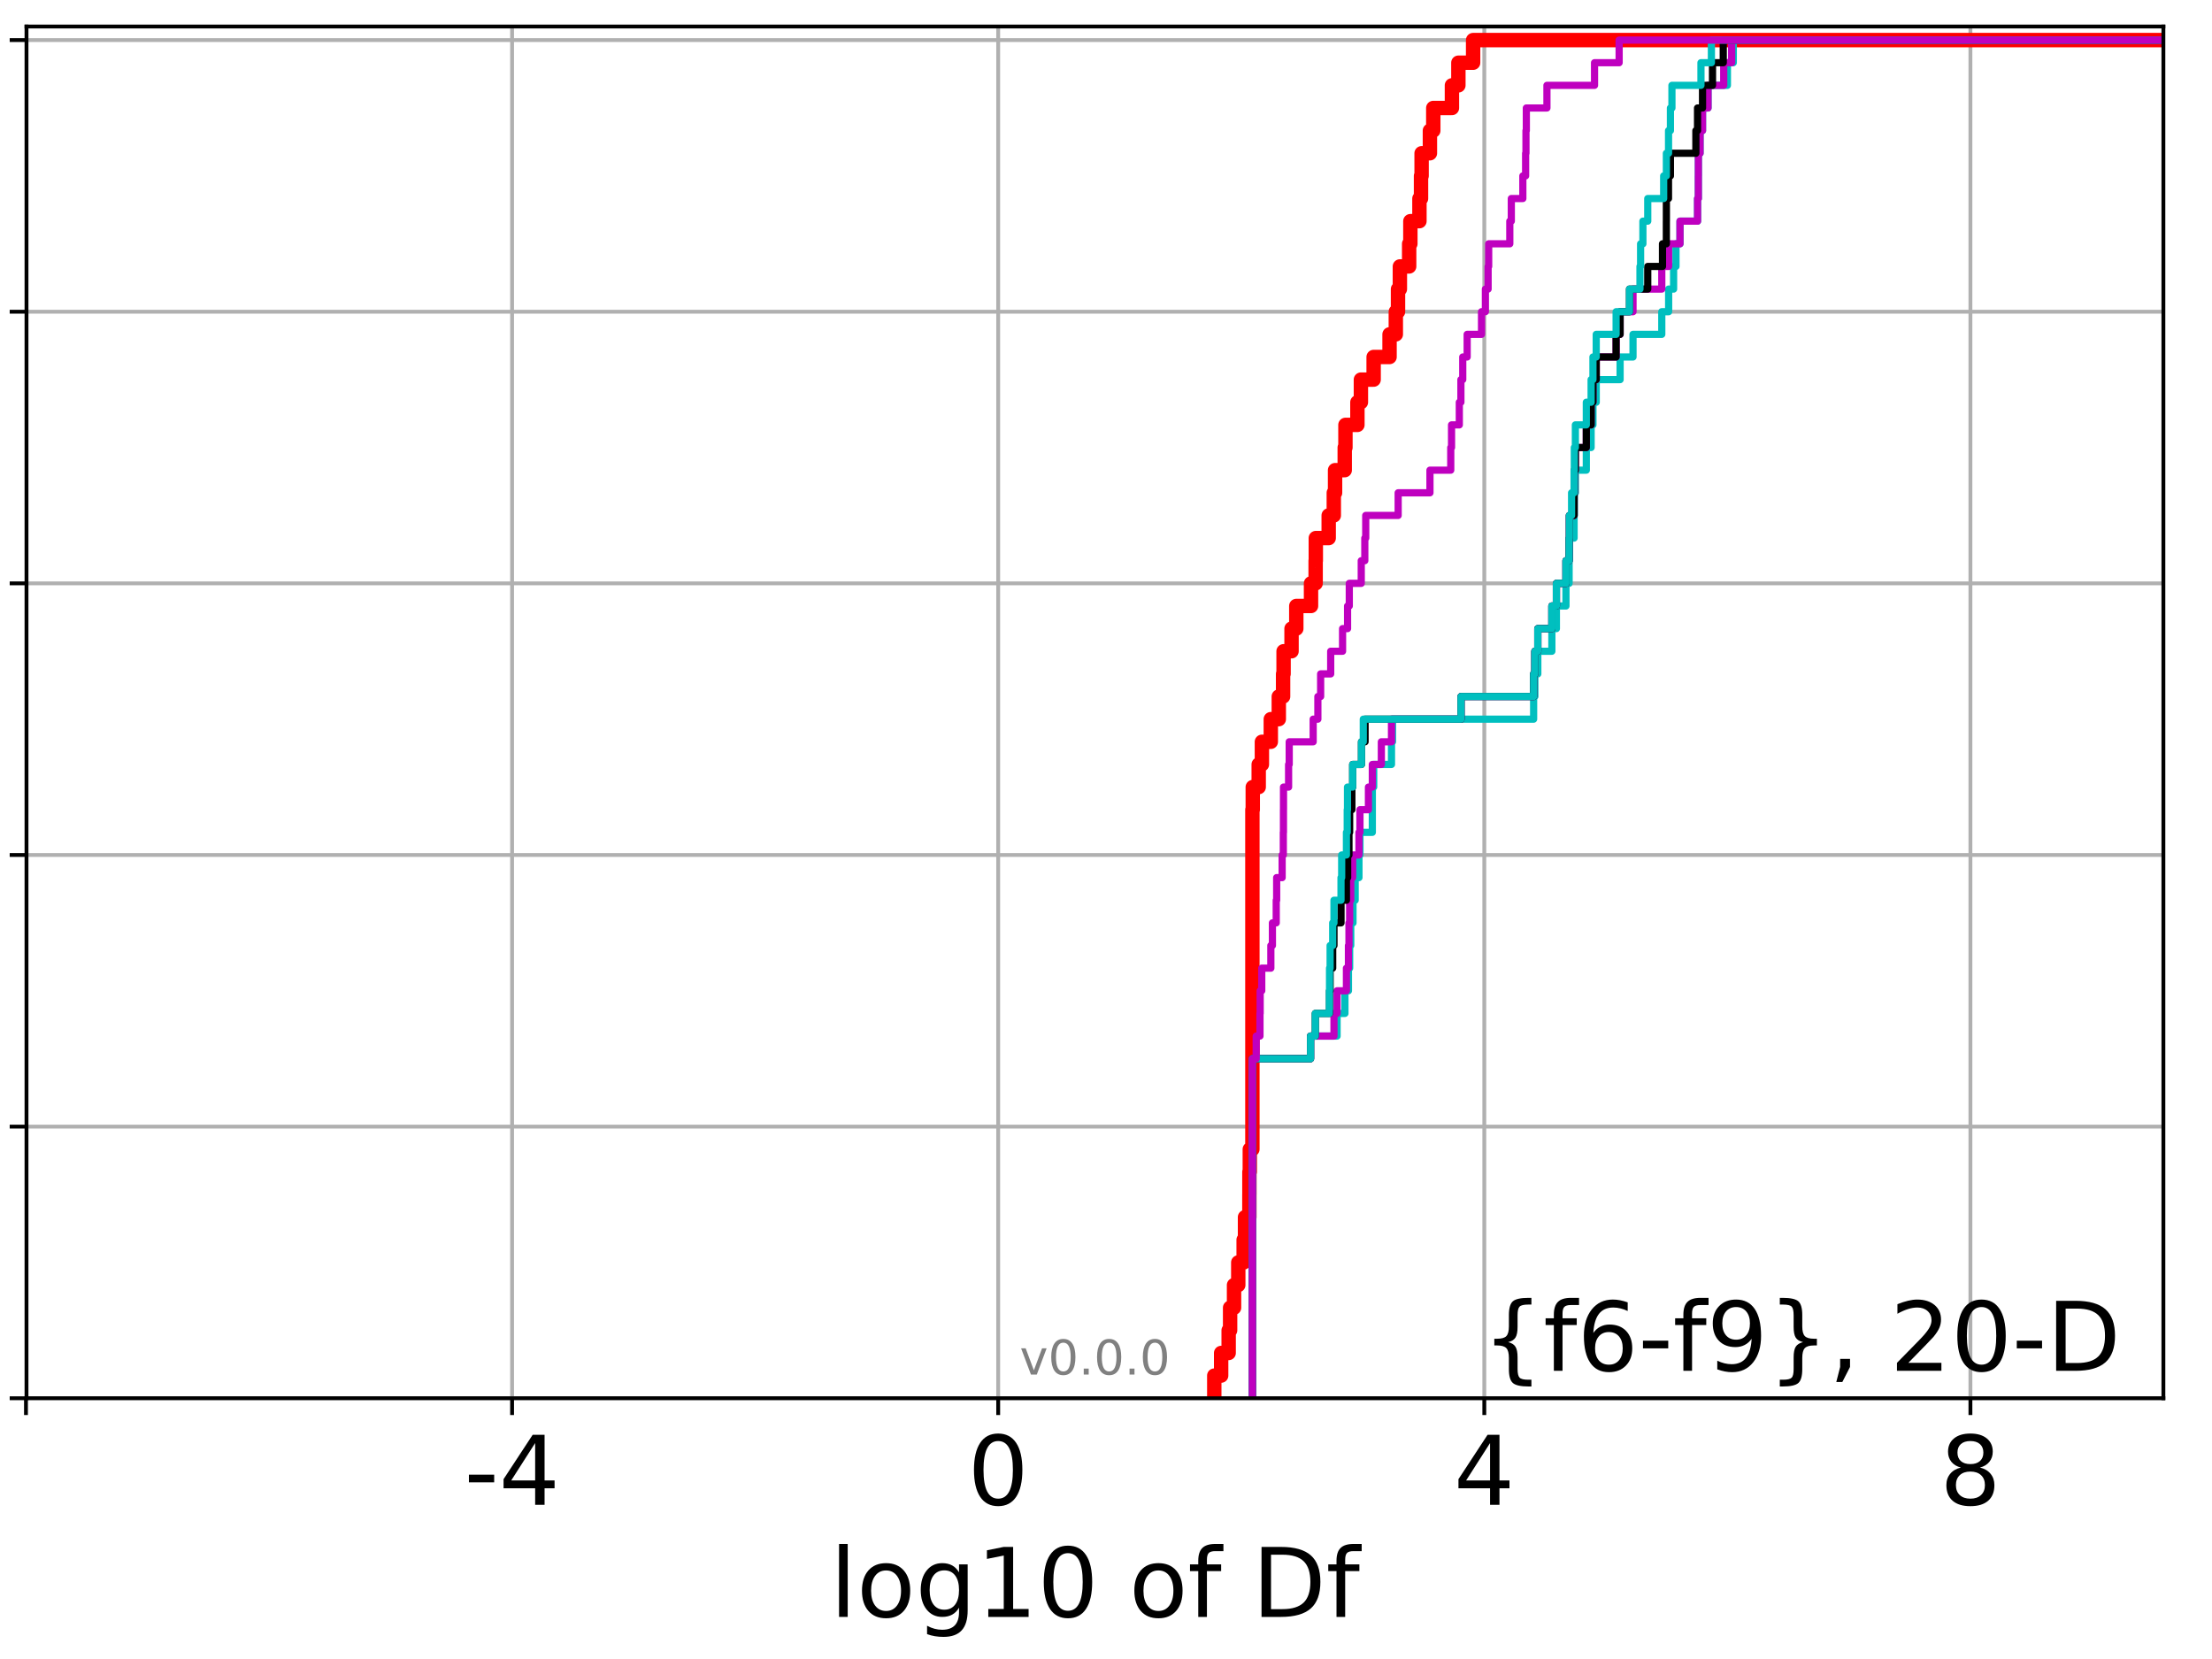 <?xml version="1.0" encoding="utf-8" standalone="no"?>
<!DOCTYPE svg PUBLIC "-//W3C//DTD SVG 1.1//EN"
  "http://www.w3.org/Graphics/SVG/1.1/DTD/svg11.dtd">
<!-- Created with matplotlib (http://matplotlib.org/) -->
<svg height="345.6pt" version="1.1" viewBox="0 0 460.8 345.6" width="460.8pt" xmlns="http://www.w3.org/2000/svg" xmlns:xlink="http://www.w3.org/1999/xlink">
 <defs>
  <style type="text/css">
*{stroke-linecap:butt;stroke-linejoin:round;}
  </style>
 </defs>
 <g id="figure_1">
  <g id="patch_1">
   <path d="M 0 345.6 
L 460.8 345.6 
L 460.8 0 
L 0 0 
z
" style="fill:#ffffff;"/>
  </g>
  <g id="axes_1">
   <g id="patch_2">
    <path d="M 5.52 291.28 
L 450.672 291.28 
L 450.672 5.52 
L 5.52 5.52 
z
" style="fill:#ffffff;"/>
   </g>
   <g id="matplotlib.axis_1">
    <g id="xtick_1">
     <g id="line2d_1">
      <path clip-path="url(#p2c3f356f73)" d="M 5.411 291.28 
L 5.411 5.52 
" style="fill:none;stroke:#b0b0b0;stroke-linecap:square;stroke-width:0.8;"/>
     </g>
     <g id="line2d_2">
      <defs>
       <path d="M 0 0 
L 0 3.5 
" id="m551177516b" style="stroke:#000000;stroke-width:0.8;"/>
      </defs>
      <g>
       <use style="stroke:#000000;stroke-width:0.8;" x="5.411" xlink:href="#m551177516b" y="291.28"/>
      </g>
     </g>
    </g>
    <g id="xtick_2">
     <g id="line2d_3">
      <path clip-path="url(#p2c3f356f73)" d="M 106.676 291.28 
L 106.676 5.52 
" style="fill:none;stroke:#b0b0b0;stroke-linecap:square;stroke-width:0.8;"/>
     </g>
     <g id="line2d_4">
      <g>
       <use style="stroke:#000000;stroke-width:0.8;" x="106.676" xlink:href="#m551177516b" y="291.28"/>
      </g>
     </g>
     <g id="text_1">
      <!-- -4 -->
      <defs>
       <path d="M 4.891 31.391 
L 31.203 31.391 
L 31.203 23.391 
L 4.891 23.391 
z
" id="DejaVuSans-2d"/>
       <path d="M 37.797 64.312 
L 12.891 25.391 
L 37.797 25.391 
z
M 35.203 72.906 
L 47.609 72.906 
L 47.609 25.391 
L 58.016 25.391 
L 58.016 17.188 
L 47.609 17.188 
L 47.609 0 
L 37.797 0 
L 37.797 17.188 
L 4.891 17.188 
L 4.891 26.703 
z
" id="DejaVuSans-34"/>
      </defs>
      <g transform="translate(96.706 313.477)scale(0.2 -0.2)">
       <use xlink:href="#DejaVuSans-2d"/>
       <use x="36.084" xlink:href="#DejaVuSans-34"/>
      </g>
     </g>
    </g>
    <g id="xtick_3">
     <g id="line2d_5">
      <path clip-path="url(#p2c3f356f73)" d="M 207.942 291.28 
L 207.942 5.52 
" style="fill:none;stroke:#b0b0b0;stroke-linecap:square;stroke-width:0.8;"/>
     </g>
     <g id="line2d_6">
      <g>
       <use style="stroke:#000000;stroke-width:0.8;" x="207.942" xlink:href="#m551177516b" y="291.28"/>
      </g>
     </g>
     <g id="text_2">
      <!-- 0 -->
      <defs>
       <path d="M 31.781 66.406 
Q 24.172 66.406 20.328 58.906 
Q 16.5 51.422 16.5 36.375 
Q 16.5 21.391 20.328 13.891 
Q 24.172 6.391 31.781 6.391 
Q 39.453 6.391 43.281 13.891 
Q 47.125 21.391 47.125 36.375 
Q 47.125 51.422 43.281 58.906 
Q 39.453 66.406 31.781 66.406 
z
M 31.781 74.219 
Q 44.047 74.219 50.516 64.516 
Q 56.984 54.828 56.984 36.375 
Q 56.984 17.969 50.516 8.266 
Q 44.047 -1.422 31.781 -1.422 
Q 19.531 -1.422 13.062 8.266 
Q 6.594 17.969 6.594 36.375 
Q 6.594 54.828 13.062 64.516 
Q 19.531 74.219 31.781 74.219 
z
" id="DejaVuSans-30"/>
      </defs>
      <g transform="translate(201.58 313.477)scale(0.2 -0.2)">
       <use xlink:href="#DejaVuSans-30"/>
      </g>
     </g>
    </g>
    <g id="xtick_4">
     <g id="line2d_7">
      <path clip-path="url(#p2c3f356f73)" d="M 309.208 291.28 
L 309.208 5.52 
" style="fill:none;stroke:#b0b0b0;stroke-linecap:square;stroke-width:0.8;"/>
     </g>
     <g id="line2d_8">
      <g>
       <use style="stroke:#000000;stroke-width:0.8;" x="309.208" xlink:href="#m551177516b" y="291.28"/>
      </g>
     </g>
     <g id="text_3">
      <!-- 4 -->
      <g transform="translate(302.846 313.477)scale(0.2 -0.2)">
       <use xlink:href="#DejaVuSans-34"/>
      </g>
     </g>
    </g>
    <g id="xtick_5">
     <g id="line2d_9">
      <path clip-path="url(#p2c3f356f73)" d="M 410.474 291.28 
L 410.474 5.52 
" style="fill:none;stroke:#b0b0b0;stroke-linecap:square;stroke-width:0.8;"/>
     </g>
     <g id="line2d_10">
      <g>
       <use style="stroke:#000000;stroke-width:0.8;" x="410.474" xlink:href="#m551177516b" y="291.28"/>
      </g>
     </g>
     <g id="text_4">
      <!-- 8 -->
      <defs>
       <path d="M 31.781 34.625 
Q 24.75 34.625 20.719 30.859 
Q 16.703 27.094 16.703 20.516 
Q 16.703 13.922 20.719 10.156 
Q 24.75 6.391 31.781 6.391 
Q 38.812 6.391 42.859 10.172 
Q 46.922 13.969 46.922 20.516 
Q 46.922 27.094 42.891 30.859 
Q 38.875 34.625 31.781 34.625 
z
M 21.922 38.812 
Q 15.578 40.375 12.031 44.719 
Q 8.5 49.078 8.5 55.328 
Q 8.5 64.062 14.719 69.141 
Q 20.953 74.219 31.781 74.219 
Q 42.672 74.219 48.875 69.141 
Q 55.078 64.062 55.078 55.328 
Q 55.078 49.078 51.531 44.719 
Q 48 40.375 41.703 38.812 
Q 48.828 37.156 52.797 32.312 
Q 56.781 27.484 56.781 20.516 
Q 56.781 9.906 50.312 4.234 
Q 43.844 -1.422 31.781 -1.422 
Q 19.734 -1.422 13.25 4.234 
Q 6.781 9.906 6.781 20.516 
Q 6.781 27.484 10.781 32.312 
Q 14.797 37.156 21.922 38.812 
z
M 18.312 54.391 
Q 18.312 48.734 21.844 45.562 
Q 25.391 42.391 31.781 42.391 
Q 38.141 42.391 41.719 45.562 
Q 45.312 48.734 45.312 54.391 
Q 45.312 60.062 41.719 63.234 
Q 38.141 66.406 31.781 66.406 
Q 25.391 66.406 21.844 63.234 
Q 18.312 60.062 18.312 54.391 
z
" id="DejaVuSans-38"/>
      </defs>
      <g transform="translate(404.111 313.477)scale(0.2 -0.2)">
       <use xlink:href="#DejaVuSans-38"/>
      </g>
     </g>
    </g>
    <g id="text_5">
     <!-- log10 of Df -->
     <defs>
      <path d="M 9.422 75.984 
L 18.406 75.984 
L 18.406 0 
L 9.422 0 
z
" id="DejaVuSans-6c"/>
      <path d="M 30.609 48.391 
Q 23.391 48.391 19.188 42.75 
Q 14.984 37.109 14.984 27.297 
Q 14.984 17.484 19.156 11.844 
Q 23.344 6.203 30.609 6.203 
Q 37.797 6.203 41.984 11.859 
Q 46.188 17.531 46.188 27.297 
Q 46.188 37.016 41.984 42.703 
Q 37.797 48.391 30.609 48.391 
z
M 30.609 56 
Q 42.328 56 49.016 48.375 
Q 55.719 40.766 55.719 27.297 
Q 55.719 13.875 49.016 6.219 
Q 42.328 -1.422 30.609 -1.422 
Q 18.844 -1.422 12.172 6.219 
Q 5.516 13.875 5.516 27.297 
Q 5.516 40.766 12.172 48.375 
Q 18.844 56 30.609 56 
z
" id="DejaVuSans-6f"/>
      <path d="M 45.406 27.984 
Q 45.406 37.75 41.375 43.109 
Q 37.359 48.484 30.078 48.484 
Q 22.859 48.484 18.828 43.109 
Q 14.797 37.75 14.797 27.984 
Q 14.797 18.266 18.828 12.891 
Q 22.859 7.516 30.078 7.516 
Q 37.359 7.516 41.375 12.891 
Q 45.406 18.266 45.406 27.984 
z
M 54.391 6.781 
Q 54.391 -7.172 48.188 -13.984 
Q 42 -20.797 29.203 -20.797 
Q 24.469 -20.797 20.266 -20.094 
Q 16.062 -19.391 12.109 -17.922 
L 12.109 -9.188 
Q 16.062 -11.328 19.922 -12.344 
Q 23.781 -13.375 27.781 -13.375 
Q 36.625 -13.375 41.016 -8.766 
Q 45.406 -4.156 45.406 5.172 
L 45.406 9.625 
Q 42.625 4.781 38.281 2.391 
Q 33.938 0 27.875 0 
Q 17.828 0 11.672 7.656 
Q 5.516 15.328 5.516 27.984 
Q 5.516 40.672 11.672 48.328 
Q 17.828 56 27.875 56 
Q 33.938 56 38.281 53.609 
Q 42.625 51.219 45.406 46.391 
L 45.406 54.688 
L 54.391 54.688 
z
" id="DejaVuSans-67"/>
      <path d="M 12.406 8.297 
L 28.516 8.297 
L 28.516 63.922 
L 10.984 60.406 
L 10.984 69.391 
L 28.422 72.906 
L 38.281 72.906 
L 38.281 8.297 
L 54.391 8.297 
L 54.391 0 
L 12.406 0 
z
" id="DejaVuSans-31"/>
      <path id="DejaVuSans-20"/>
      <path d="M 37.109 75.984 
L 37.109 68.5 
L 28.516 68.5 
Q 23.688 68.5 21.797 66.547 
Q 19.922 64.594 19.922 59.516 
L 19.922 54.688 
L 34.719 54.688 
L 34.719 47.703 
L 19.922 47.703 
L 19.922 0 
L 10.891 0 
L 10.891 47.703 
L 2.297 47.703 
L 2.297 54.688 
L 10.891 54.688 
L 10.891 58.5 
Q 10.891 67.625 15.141 71.797 
Q 19.391 75.984 28.609 75.984 
z
" id="DejaVuSans-66"/>
      <path d="M 19.672 64.797 
L 19.672 8.109 
L 31.594 8.109 
Q 46.688 8.109 53.688 14.938 
Q 60.688 21.781 60.688 36.531 
Q 60.688 51.172 53.688 57.984 
Q 46.688 64.797 31.594 64.797 
z
M 9.812 72.906 
L 30.078 72.906 
Q 51.266 72.906 61.172 64.094 
Q 71.094 55.281 71.094 36.531 
Q 71.094 17.672 61.125 8.828 
Q 51.172 0 30.078 0 
L 9.812 0 
z
" id="DejaVuSans-44"/>
     </defs>
     <g transform="translate(172.91 336.833)scale(0.2 -0.2)">
      <use xlink:href="#DejaVuSans-6c"/>
      <use x="27.783" xlink:href="#DejaVuSans-6f"/>
      <use x="88.965" xlink:href="#DejaVuSans-67"/>
      <use x="152.441" xlink:href="#DejaVuSans-31"/>
      <use x="216.064" xlink:href="#DejaVuSans-30"/>
      <use x="279.688" xlink:href="#DejaVuSans-20"/>
      <use x="311.475" xlink:href="#DejaVuSans-6f"/>
      <use x="372.656" xlink:href="#DejaVuSans-66"/>
      <use x="407.861" xlink:href="#DejaVuSans-20"/>
      <use x="439.648" xlink:href="#DejaVuSans-44"/>
      <use x="516.65" xlink:href="#DejaVuSans-66"/>
     </g>
    </g>
   </g>
   <g id="matplotlib.axis_2">
    <g id="ytick_1">
     <g id="line2d_11">
      <path clip-path="url(#p2c3f356f73)" d="M 5.52 291.28 
L 450.672 291.28 
" style="fill:none;stroke:#b0b0b0;stroke-linecap:square;stroke-width:0.8;"/>
     </g>
     <g id="line2d_12">
      <defs>
       <path d="M 0 0 
L -3.5 0 
" id="md12c9da24b" style="stroke:#000000;stroke-width:0.8;"/>
      </defs>
      <g>
       <use style="stroke:#000000;stroke-width:0.8;" x="5.52" xlink:href="#md12c9da24b" y="291.28"/>
      </g>
     </g>
    </g>
    <g id="ytick_2">
     <g id="line2d_13">
      <path clip-path="url(#p2c3f356f73)" d="M 5.52 234.694 
L 450.672 234.694 
" style="fill:none;stroke:#b0b0b0;stroke-linecap:square;stroke-width:0.8;"/>
     </g>
     <g id="line2d_14">
      <g>
       <use style="stroke:#000000;stroke-width:0.8;" x="5.52" xlink:href="#md12c9da24b" y="234.694"/>
      </g>
     </g>
    </g>
    <g id="ytick_3">
     <g id="line2d_15">
      <path clip-path="url(#p2c3f356f73)" d="M 5.52 178.108 
L 450.672 178.108 
" style="fill:none;stroke:#b0b0b0;stroke-linecap:square;stroke-width:0.8;"/>
     </g>
     <g id="line2d_16">
      <g>
       <use style="stroke:#000000;stroke-width:0.8;" x="5.52" xlink:href="#md12c9da24b" y="178.108"/>
      </g>
     </g>
    </g>
    <g id="ytick_4">
     <g id="line2d_17">
      <path clip-path="url(#p2c3f356f73)" d="M 5.52 121.522 
L 450.672 121.522 
" style="fill:none;stroke:#b0b0b0;stroke-linecap:square;stroke-width:0.8;"/>
     </g>
     <g id="line2d_18">
      <g>
       <use style="stroke:#000000;stroke-width:0.8;" x="5.52" xlink:href="#md12c9da24b" y="121.522"/>
      </g>
     </g>
    </g>
    <g id="ytick_5">
     <g id="line2d_19">
      <path clip-path="url(#p2c3f356f73)" d="M 5.52 64.935 
L 450.672 64.935 
" style="fill:none;stroke:#b0b0b0;stroke-linecap:square;stroke-width:0.8;"/>
     </g>
     <g id="line2d_20">
      <g>
       <use style="stroke:#000000;stroke-width:0.8;" x="5.52" xlink:href="#md12c9da24b" y="64.935"/>
      </g>
     </g>
    </g>
    <g id="ytick_6">
     <g id="line2d_21">
      <path clip-path="url(#p2c3f356f73)" d="M 5.52 8.349 
L 450.672 8.349 
" style="fill:none;stroke:#b0b0b0;stroke-linecap:square;stroke-width:0.8;"/>
     </g>
     <g id="line2d_22">
      <g>
       <use style="stroke:#000000;stroke-width:0.8;" x="5.52" xlink:href="#md12c9da24b" y="8.349"/>
      </g>
     </g>
    </g>
   </g>
   <g id="line2d_23">
    <path clip-path="url(#p2c3f356f73)" d="M 252.956 291.28 
L 252.956 286.564 
L 254.387 286.564 
L 254.387 281.849 
L 255.952 281.849 
L 255.952 277.133 
L 256.254 277.133 
L 256.254 272.418 
L 257.072 272.418 
L 257.072 267.702 
L 257.953 267.702 
L 257.953 262.987 
L 259.075 262.987 
L 259.075 258.271 
L 259.359 258.271 
L 259.359 253.556 
L 260.269 253.556 
L 260.269 248.84 
L 260.276 248.84 
L 260.276 244.125 
L 260.357 244.125 
L 260.357 239.409 
L 260.896 239.409 
L 260.896 234.694 
L 260.896 234.694 
L 260.896 229.978 
L 260.896 229.978 
L 260.896 225.263 
L 260.896 225.263 
L 260.896 220.547 
L 260.896 220.547 
L 260.896 215.832 
L 260.896 215.832 
L 260.896 211.116 
L 260.896 211.116 
L 260.896 206.401 
L 260.896 206.401 
L 260.896 201.685 
L 260.896 201.685 
L 260.896 196.97 
L 260.896 196.97 
L 260.896 192.254 
L 260.896 192.254 
L 260.896 187.539 
L 260.896 187.539 
L 260.896 182.823 
L 260.896 182.823 
L 260.896 178.108 
L 260.896 178.108 
L 260.896 173.392 
L 260.896 173.392 
L 260.896 168.677 
L 260.975 168.677 
L 260.975 163.961 
L 262.211 163.961 
L 262.211 159.246 
L 262.876 159.246 
L 262.876 154.53 
L 264.731 154.53 
L 264.731 149.815 
L 266.396 149.815 
L 266.396 145.099 
L 267.292 145.099 
L 267.292 140.384 
L 267.393 140.384 
L 267.393 135.668 
L 269.052 135.668 
L 269.052 130.953 
L 270.042 130.953 
L 270.042 126.237 
L 273.109 126.237 
L 273.109 121.522 
L 274.071 121.522 
L 274.071 116.806 
L 274.108 116.806 
L 274.108 112.091 
L 276.791 112.091 
L 276.791 107.375 
L 277.854 107.375 
L 277.854 102.66 
L 278.118 102.66 
L 278.118 97.944 
L 280.132 97.944 
L 280.132 93.229 
L 280.281 93.229 
L 280.281 88.513 
L 282.773 88.513 
L 282.773 83.797 
L 283.502 83.797 
L 283.502 79.082 
L 286.153 79.082 
L 286.153 74.366 
L 289.469 74.366 
L 289.469 69.651 
L 290.775 69.651 
L 290.775 64.935 
L 291.233 64.935 
L 291.233 60.22 
L 291.621 60.22 
L 291.621 55.504 
L 293.553 55.504 
L 293.553 50.789 
L 293.805 50.789 
L 293.805 46.073 
L 295.694 46.073 
L 295.694 41.358 
L 296.025 41.358 
L 296.025 36.642 
L 296.146 36.642 
L 296.146 31.927 
L 297.877 31.927 
L 297.877 27.211 
L 298.578 27.211 
L 298.578 22.496 
L 302.465 22.496 
L 302.465 17.78 
L 303.807 17.78 
L 303.807 13.065 
L 306.877 13.065 
L 306.877 8.349 
L 306.877 8.349 
L 306.877 8.349 
L 450.672 8.349 
" style="fill:none;stroke:#ff0000;stroke-linecap:square;stroke-width:3;"/>
   </g>
   <g id="line2d_24">
    <path clip-path="url(#p2c3f356f73)" d="M 260.896 291.28 
L 260.896 286.564 
L 260.896 286.564 
L 260.896 281.849 
L 260.896 281.849 
L 260.896 277.133 
L 260.896 277.133 
L 260.896 272.418 
L 260.896 272.418 
L 260.896 267.702 
L 260.896 267.702 
L 260.896 262.987 
L 260.896 262.987 
L 260.896 258.271 
L 260.896 258.271 
L 260.896 253.556 
L 260.896 253.556 
L 260.896 248.84 
L 260.896 248.84 
L 260.896 244.125 
L 260.896 244.125 
L 260.896 239.409 
L 260.896 239.409 
L 260.896 234.694 
L 260.896 234.694 
L 260.896 229.978 
L 260.896 229.978 
L 260.896 225.263 
L 260.896 225.263 
L 260.896 220.547 
L 273.008 220.547 
L 273.008 215.832 
L 278.538 215.832 
L 278.538 211.116 
L 280.174 211.116 
L 280.174 206.401 
L 280.905 206.401 
L 280.905 201.685 
L 281.156 201.685 
L 281.156 196.97 
L 281.383 196.97 
L 281.383 192.254 
L 281.853 192.254 
L 281.853 187.539 
L 282.307 187.539 
L 282.307 182.823 
L 283.096 182.823 
L 283.096 178.108 
L 283.302 178.108 
L 283.302 173.392 
L 285.881 173.392 
L 285.881 168.677 
L 285.882 168.677 
L 285.882 163.961 
L 286.167 163.961 
L 286.167 159.246 
L 289.873 159.246 
L 289.873 154.53 
L 290.086 154.53 
L 290.086 149.815 
L 319.484 149.815 
L 319.484 145.099 
L 319.738 145.099 
L 319.738 140.384 
L 320.354 140.384 
L 320.354 135.668 
L 323.282 135.668 
L 323.282 130.953 
L 324.226 130.953 
L 324.226 126.237 
L 326.219 126.237 
L 326.219 121.522 
L 326.872 121.522 
L 326.872 116.806 
L 326.929 116.806 
L 326.929 112.091 
L 327.911 112.091 
L 327.911 107.375 
L 327.961 107.375 
L 327.961 102.66 
L 328.181 102.66 
L 328.181 97.944 
L 330.46 97.944 
L 330.46 93.229 
L 331.457 93.229 
L 331.457 88.513 
L 331.84 88.513 
L 331.84 83.797 
L 332.524 83.797 
L 332.524 79.082 
L 337.498 79.082 
L 337.498 74.366 
L 340.187 74.366 
L 340.187 69.651 
L 346.179 69.651 
L 346.179 64.935 
L 347.608 64.935 
L 347.608 60.22 
L 348.642 60.22 
L 348.642 55.504 
L 349.137 55.504 
L 349.137 50.789 
L 349.973 50.789 
L 349.973 46.073 
L 353.634 46.073 
L 353.634 41.358 
L 353.795 41.358 
L 353.795 36.642 
L 353.802 36.642 
L 353.802 31.927 
L 354.152 31.927 
L 354.152 27.211 
L 354.668 27.211 
L 354.668 22.496 
L 355.814 22.496 
L 355.814 17.78 
L 359.851 17.78 
L 359.851 13.065 
L 361.076 13.065 
L 361.076 8.349 
L 361.076 8.349 
L 361.076 8.349 
L 450.672 8.349 
" style="fill:none;stroke:#00bfbf;stroke-linecap:square;stroke-width:1.5;"/>
   </g>
   <g id="line2d_25">
    <path clip-path="url(#p2c3f356f73)" d="M 260.896 291.28 
L 260.896 286.564 
L 260.896 286.564 
L 260.896 281.849 
L 260.896 281.849 
L 260.896 277.133 
L 260.896 277.133 
L 260.896 272.418 
L 260.896 272.418 
L 260.896 267.702 
L 260.896 267.702 
L 260.896 262.987 
L 260.896 262.987 
L 260.896 258.271 
L 260.896 258.271 
L 260.896 253.556 
L 260.896 253.556 
L 260.896 248.84 
L 260.896 248.84 
L 260.896 244.125 
L 260.896 244.125 
L 260.896 239.409 
L 260.896 239.409 
L 260.896 234.694 
L 260.896 234.694 
L 260.896 229.978 
L 260.896 229.978 
L 260.896 225.263 
L 260.896 225.263 
L 260.896 220.547 
L 273.008 220.547 
L 273.008 215.832 
L 277.893 215.832 
L 277.893 211.116 
L 278.538 211.116 
L 278.538 206.401 
L 280.487 206.401 
L 280.487 201.685 
L 280.905 201.685 
L 280.905 196.97 
L 281.015 196.97 
L 281.015 192.254 
L 281.156 192.254 
L 281.156 187.539 
L 281.383 187.539 
L 281.383 182.823 
L 281.791 182.823 
L 281.791 178.108 
L 283.096 178.108 
L 283.096 173.392 
L 283.302 173.392 
L 283.302 168.677 
L 285.072 168.677 
L 285.072 163.961 
L 285.881 163.961 
L 285.881 159.246 
L 287.76 159.246 
L 287.76 154.53 
L 289.873 154.53 
L 289.873 149.815 
L 304.359 149.815 
L 304.359 145.099 
L 319.484 145.099 
L 319.484 140.384 
L 319.738 140.384 
L 319.738 135.668 
L 320.354 135.668 
L 320.354 130.953 
L 323.282 130.953 
L 323.282 126.237 
L 324.226 126.237 
L 324.226 121.522 
L 326.219 121.522 
L 326.219 116.806 
L 326.872 116.806 
L 326.872 112.091 
L 326.929 112.091 
L 326.929 107.375 
L 327.911 107.375 
L 327.911 102.66 
L 327.961 102.66 
L 327.961 97.944 
L 328.181 97.944 
L 328.181 93.229 
L 330.46 93.229 
L 330.46 88.513 
L 331.457 88.513 
L 331.457 83.797 
L 331.84 83.797 
L 331.84 79.082 
L 332.524 79.082 
L 332.524 74.366 
L 336.668 74.366 
L 336.668 69.651 
L 337.498 69.651 
L 337.498 64.935 
L 340.187 64.935 
L 340.187 60.22 
L 346.179 60.22 
L 346.179 55.504 
L 347.608 55.504 
L 347.608 50.789 
L 349.973 50.789 
L 349.973 46.073 
L 353.634 46.073 
L 353.634 41.358 
L 353.795 41.358 
L 353.795 36.642 
L 353.802 36.642 
L 353.802 31.927 
L 354.152 31.927 
L 354.152 27.211 
L 354.668 27.211 
L 354.668 22.496 
L 355.814 22.496 
L 355.814 17.78 
L 359.082 17.78 
L 359.082 13.065 
L 360.731 13.065 
L 360.731 8.349 
L 360.731 8.349 
L 360.731 8.349 
L 450.672 8.349 
" style="fill:none;stroke:#bf00bf;stroke-linecap:square;stroke-width:1.5;"/>
   </g>
   <g id="line2d_26">
    <path clip-path="url(#p2c3f356f73)" d="M 260.896 291.28 
L 260.896 286.564 
L 260.896 286.564 
L 260.896 281.849 
L 260.896 281.849 
L 260.896 277.133 
L 260.896 277.133 
L 260.896 272.418 
L 260.896 272.418 
L 260.896 267.702 
L 260.896 267.702 
L 260.896 262.987 
L 260.896 262.987 
L 260.896 258.271 
L 260.896 258.271 
L 260.896 253.556 
L 260.896 253.556 
L 260.896 248.84 
L 260.896 248.84 
L 260.896 244.125 
L 260.896 244.125 
L 260.896 239.409 
L 260.896 239.409 
L 260.896 234.694 
L 260.896 234.694 
L 260.896 229.978 
L 260.896 229.978 
L 260.896 225.263 
L 260.896 225.263 
L 260.896 220.547 
L 273.008 220.547 
L 273.008 215.832 
L 274.003 215.832 
L 274.003 211.116 
L 276.967 211.116 
L 276.967 206.401 
L 277.088 206.401 
L 277.088 201.685 
L 277.623 201.685 
L 277.623 196.97 
L 277.893 196.97 
L 277.893 192.254 
L 279.357 192.254 
L 279.357 187.539 
L 280.487 187.539 
L 280.487 182.823 
L 280.741 182.823 
L 280.741 178.108 
L 281.015 178.108 
L 281.015 173.392 
L 281.156 173.392 
L 281.156 168.677 
L 281.622 168.677 
L 281.622 163.961 
L 281.791 163.961 
L 281.791 159.246 
L 283.622 159.246 
L 283.622 154.53 
L 284.375 154.53 
L 284.375 149.815 
L 304.359 149.815 
L 304.359 145.099 
L 319.484 145.099 
L 319.484 140.384 
L 319.738 140.384 
L 319.738 135.668 
L 320.354 135.668 
L 320.354 130.953 
L 323.282 130.953 
L 323.282 126.237 
L 324.226 126.237 
L 324.226 121.522 
L 326.219 121.522 
L 326.219 116.806 
L 326.872 116.806 
L 326.872 112.091 
L 326.929 112.091 
L 326.929 107.375 
L 327.911 107.375 
L 327.911 102.66 
L 327.961 102.66 
L 327.961 97.944 
L 328.181 97.944 
L 328.181 93.229 
L 330.46 93.229 
L 330.46 88.513 
L 331.457 88.513 
L 331.457 83.797 
L 331.84 83.797 
L 331.84 79.082 
L 332.524 79.082 
L 332.524 74.366 
L 336.668 74.366 
L 336.668 69.651 
L 337.498 69.651 
L 337.498 64.935 
L 339.456 64.935 
L 339.456 60.22 
L 343.257 60.22 
L 343.257 55.504 
L 346.328 55.504 
L 346.328 50.789 
L 347.132 50.789 
L 347.132 46.073 
L 347.137 46.073 
L 347.137 41.358 
L 347.579 41.358 
L 347.579 36.642 
L 347.981 36.642 
L 347.981 31.927 
L 353.281 31.927 
L 353.281 27.211 
L 353.628 27.211 
L 353.628 22.496 
L 354.668 22.496 
L 354.668 17.78 
L 356.748 17.78 
L 356.748 13.065 
L 358.987 13.065 
L 358.987 8.349 
L 358.987 8.349 
L 358.987 8.349 
L 450.672 8.349 
" style="fill:none;stroke:#000000;stroke-linecap:square;stroke-width:1.5;"/>
   </g>
   <g id="line2d_27">
    <path clip-path="url(#p2c3f356f73)" d="M 260.896 291.28 
L 260.896 286.564 
L 260.896 286.564 
L 260.896 281.849 
L 260.896 281.849 
L 260.896 277.133 
L 260.896 277.133 
L 260.896 272.418 
L 260.896 272.418 
L 260.896 267.702 
L 260.896 267.702 
L 260.896 262.987 
L 260.896 262.987 
L 260.896 258.271 
L 260.896 258.271 
L 260.896 253.556 
L 260.896 253.556 
L 260.896 248.84 
L 260.896 248.84 
L 260.896 244.125 
L 260.896 244.125 
L 260.896 239.409 
L 260.896 239.409 
L 260.896 234.694 
L 260.896 234.694 
L 260.896 229.978 
L 260.896 229.978 
L 260.896 225.263 
L 260.896 225.263 
L 260.896 220.547 
L 273.008 220.547 
L 273.008 215.832 
L 274.003 215.832 
L 274.003 211.116 
L 276.928 211.116 
L 276.928 206.401 
L 276.967 206.401 
L 276.967 201.685 
L 277.088 201.685 
L 277.088 196.97 
L 277.623 196.97 
L 277.623 192.254 
L 277.893 192.254 
L 277.893 187.539 
L 279.357 187.539 
L 279.357 182.823 
L 279.497 182.823 
L 279.497 178.108 
L 280.487 178.108 
L 280.487 173.392 
L 280.651 173.392 
L 280.651 168.677 
L 280.708 168.677 
L 280.708 163.961 
L 281.791 163.961 
L 281.791 159.246 
L 283.622 159.246 
L 283.622 154.53 
L 283.997 154.53 
L 283.997 149.815 
L 304.359 149.815 
L 304.359 145.099 
L 319.484 145.099 
L 319.484 140.384 
L 319.738 140.384 
L 319.738 135.668 
L 320.354 135.668 
L 320.354 130.953 
L 323.282 130.953 
L 323.282 126.237 
L 324.226 126.237 
L 324.226 121.522 
L 326.219 121.522 
L 326.219 116.806 
L 326.872 116.806 
L 326.872 112.091 
L 326.929 112.091 
L 326.929 107.375 
L 327.39 107.375 
L 327.39 102.66 
L 327.911 102.66 
L 327.911 97.944 
L 327.961 97.944 
L 327.961 93.229 
L 328.181 93.229 
L 328.181 88.513 
L 330.46 88.513 
L 330.46 83.797 
L 331.457 83.797 
L 331.457 79.082 
L 331.84 79.082 
L 331.84 74.366 
L 332.524 74.366 
L 332.524 69.651 
L 336.668 69.651 
L 336.668 64.935 
L 339.456 64.935 
L 339.456 60.22 
L 341.637 60.22 
L 341.637 55.504 
L 341.767 55.504 
L 341.767 50.789 
L 342.246 50.789 
L 342.246 46.073 
L 343.257 46.073 
L 343.257 41.358 
L 346.573 41.358 
L 346.573 36.642 
L 347.137 36.642 
L 347.137 31.927 
L 347.589 31.927 
L 347.589 27.211 
L 347.981 27.211 
L 347.981 22.496 
L 348.296 22.496 
L 348.296 17.78 
L 354.341 17.78 
L 354.341 13.065 
L 356.516 13.065 
L 356.516 8.349 
L 356.516 8.349 
L 356.516 8.349 
L 450.672 8.349 
" style="fill:none;stroke:#00bfbf;stroke-linecap:square;stroke-width:1.5;"/>
   </g>
   <g id="line2d_28">
    <path clip-path="url(#p2c3f356f73)" d="M 260.896 291.28 
L 260.896 286.564 
L 260.896 286.564 
L 260.896 281.849 
L 260.896 281.849 
L 260.896 277.133 
L 260.896 277.133 
L 260.896 272.418 
L 260.896 272.418 
L 260.896 267.702 
L 260.896 267.702 
L 260.896 262.987 
L 260.896 262.987 
L 260.896 258.271 
L 260.896 258.271 
L 260.896 253.556 
L 260.896 253.556 
L 260.896 248.84 
L 260.896 248.84 
L 260.896 244.125 
L 260.896 244.125 
L 260.896 239.409 
L 260.896 239.409 
L 260.896 234.694 
L 260.896 234.694 
L 260.896 229.978 
L 260.896 229.978 
L 260.896 225.263 
L 260.896 225.263 
L 260.896 220.547 
L 261.69 220.547 
L 261.69 215.832 
L 262.475 215.832 
L 262.475 211.116 
L 262.515 211.116 
L 262.515 206.401 
L 262.844 206.401 
L 262.844 201.685 
L 264.741 201.685 
L 264.741 196.97 
L 265.069 196.97 
L 265.069 192.254 
L 265.862 192.254 
L 265.862 187.539 
L 265.953 187.539 
L 265.953 182.823 
L 267.096 182.823 
L 267.096 178.108 
L 267.337 178.108 
L 267.337 173.392 
L 267.368 173.392 
L 267.368 168.677 
L 267.378 168.677 
L 267.378 163.961 
L 268.438 163.961 
L 268.438 159.246 
L 268.568 159.246 
L 268.568 154.53 
L 273.559 154.53 
L 273.559 149.815 
L 274.537 149.815 
L 274.537 145.099 
L 275.113 145.099 
L 275.113 140.384 
L 277.209 140.384 
L 277.209 135.668 
L 279.681 135.668 
L 279.681 130.953 
L 280.723 130.953 
L 280.723 126.237 
L 281.082 126.237 
L 281.082 121.522 
L 283.573 121.522 
L 283.573 116.806 
L 284.316 116.806 
L 284.316 112.091 
L 284.507 112.091 
L 284.507 107.375 
L 291.263 107.375 
L 291.263 102.66 
L 297.886 102.66 
L 297.886 97.944 
L 302.218 97.944 
L 302.218 93.229 
L 302.381 93.229 
L 302.381 88.513 
L 304.002 88.513 
L 304.002 83.797 
L 304.333 83.797 
L 304.333 79.082 
L 304.717 79.082 
L 304.717 74.366 
L 305.637 74.366 
L 305.637 69.651 
L 308.628 69.651 
L 308.628 64.935 
L 309.436 64.935 
L 309.436 60.22 
L 310 60.22 
L 310 55.504 
L 310.119 55.504 
L 310.119 50.789 
L 314.519 50.789 
L 314.519 46.073 
L 314.835 46.073 
L 314.835 41.358 
L 317.235 41.358 
L 317.235 36.642 
L 317.815 36.642 
L 317.815 31.927 
L 317.888 31.927 
L 317.888 27.211 
L 317.964 27.211 
L 317.964 22.496 
L 322.255 22.496 
L 322.255 17.78 
L 332.171 17.78 
L 332.171 13.065 
L 337.296 13.065 
L 337.296 8.349 
L 337.296 8.349 
L 337.296 8.349 
L 450.672 8.349 
" style="fill:none;stroke:#bf00bf;stroke-linecap:square;stroke-width:1.5;"/>
   </g>
   <g id="patch_3">
    <path d="M 5.52 291.28 
L 5.52 5.52 
" style="fill:none;stroke:#000000;stroke-linecap:square;stroke-linejoin:miter;stroke-width:0.8;"/>
   </g>
   <g id="patch_4">
    <path d="M 450.672 291.28 
L 450.672 5.52 
" style="fill:none;stroke:#000000;stroke-linecap:square;stroke-linejoin:miter;stroke-width:0.8;"/>
   </g>
   <g id="patch_5">
    <path d="M 5.52 291.28 
L 450.672 291.28 
" style="fill:none;stroke:#000000;stroke-linecap:square;stroke-linejoin:miter;stroke-width:0.8;"/>
   </g>
   <g id="patch_6">
    <path d="M 5.52 5.52 
L 450.672 5.52 
" style="fill:none;stroke:#000000;stroke-linecap:square;stroke-linejoin:miter;stroke-width:0.8;"/>
   </g>
   <g id="text_6">
    <!-- {f6-f9}, 20-D -->
    <defs>
     <path d="M 51.125 -9.281 
L 51.125 -16.312 
L 48.094 -16.312 
Q 35.938 -16.312 31.812 -12.688 
Q 27.688 -9.078 27.688 1.703 
L 27.688 13.375 
Q 27.688 20.75 25.047 23.578 
Q 22.406 26.422 15.484 26.422 
L 12.5 26.422 
L 12.5 33.406 
L 15.484 33.406 
Q 22.469 33.406 25.078 36.203 
Q 27.688 39.016 27.688 46.297 
L 27.688 58.016 
Q 27.688 68.797 31.812 72.391 
Q 35.938 75.984 48.094 75.984 
L 51.125 75.984 
L 51.125 69 
L 47.797 69 
Q 40.922 69 38.812 66.844 
Q 36.719 64.703 36.719 57.812 
L 36.719 45.703 
Q 36.719 38.031 34.5 34.562 
Q 32.281 31.109 26.906 29.891 
Q 32.328 28.562 34.516 25.094 
Q 36.719 21.625 36.719 14.016 
L 36.719 1.906 
Q 36.719 -4.984 38.812 -7.125 
Q 40.922 -9.281 47.797 -9.281 
z
" id="DejaVuSans-7b"/>
     <path d="M 33.016 40.375 
Q 26.375 40.375 22.484 35.828 
Q 18.609 31.297 18.609 23.391 
Q 18.609 15.531 22.484 10.953 
Q 26.375 6.391 33.016 6.391 
Q 39.656 6.391 43.531 10.953 
Q 47.406 15.531 47.406 23.391 
Q 47.406 31.297 43.531 35.828 
Q 39.656 40.375 33.016 40.375 
z
M 52.594 71.297 
L 52.594 62.312 
Q 48.875 64.062 45.094 64.984 
Q 41.312 65.922 37.594 65.922 
Q 27.828 65.922 22.672 59.328 
Q 17.531 52.734 16.797 39.406 
Q 19.672 43.656 24.016 45.922 
Q 28.375 48.188 33.594 48.188 
Q 44.578 48.188 50.953 41.516 
Q 57.328 34.859 57.328 23.391 
Q 57.328 12.156 50.688 5.359 
Q 44.047 -1.422 33.016 -1.422 
Q 20.359 -1.422 13.672 8.266 
Q 6.984 17.969 6.984 36.375 
Q 6.984 53.656 15.188 63.938 
Q 23.391 74.219 37.203 74.219 
Q 40.922 74.219 44.703 73.484 
Q 48.484 72.75 52.594 71.297 
z
" id="DejaVuSans-36"/>
     <path d="M 10.984 1.516 
L 10.984 10.5 
Q 14.703 8.734 18.5 7.812 
Q 22.312 6.891 25.984 6.891 
Q 35.75 6.891 40.891 13.453 
Q 46.047 20.016 46.781 33.406 
Q 43.953 29.203 39.594 26.953 
Q 35.25 24.703 29.984 24.703 
Q 19.047 24.703 12.672 31.312 
Q 6.297 37.938 6.297 49.422 
Q 6.297 60.641 12.938 67.422 
Q 19.578 74.219 30.609 74.219 
Q 43.266 74.219 49.922 64.516 
Q 56.594 54.828 56.594 36.375 
Q 56.594 19.141 48.406 8.859 
Q 40.234 -1.422 26.422 -1.422 
Q 22.703 -1.422 18.891 -0.688 
Q 15.094 0.047 10.984 1.516 
z
M 30.609 32.422 
Q 37.25 32.422 41.125 36.953 
Q 45.016 41.5 45.016 49.422 
Q 45.016 57.281 41.125 61.844 
Q 37.25 66.406 30.609 66.406 
Q 23.969 66.406 20.094 61.844 
Q 16.219 57.281 16.219 49.422 
Q 16.219 41.5 20.094 36.953 
Q 23.969 32.422 30.609 32.422 
z
" id="DejaVuSans-39"/>
     <path d="M 12.5 -9.281 
L 15.922 -9.281 
Q 22.75 -9.281 24.828 -7.172 
Q 26.906 -5.078 26.906 1.906 
L 26.906 14.016 
Q 26.906 21.625 29.094 25.094 
Q 31.297 28.562 36.719 29.891 
Q 31.297 31.109 29.094 34.562 
Q 26.906 38.031 26.906 45.703 
L 26.906 57.812 
Q 26.906 64.75 24.828 66.875 
Q 22.75 69 15.922 69 
L 12.5 69 
L 12.5 75.984 
L 15.578 75.984 
Q 27.734 75.984 31.812 72.391 
Q 35.891 68.797 35.891 58.016 
L 35.891 46.297 
Q 35.891 39.016 38.516 36.203 
Q 41.156 33.406 48.094 33.406 
L 51.125 33.406 
L 51.125 26.422 
L 48.094 26.422 
Q 41.156 26.422 38.516 23.578 
Q 35.891 20.75 35.891 13.375 
L 35.891 1.703 
Q 35.891 -9.078 31.812 -12.688 
Q 27.734 -16.312 15.578 -16.312 
L 12.5 -16.312 
z
" id="DejaVuSans-7d"/>
     <path d="M 11.719 12.406 
L 22.016 12.406 
L 22.016 4 
L 14.016 -11.625 
L 7.719 -11.625 
L 11.719 4 
z
" id="DejaVuSans-2c"/>
     <path d="M 19.188 8.297 
L 53.609 8.297 
L 53.609 0 
L 7.328 0 
L 7.328 8.297 
Q 12.938 14.109 22.625 23.891 
Q 32.328 33.688 34.812 36.531 
Q 39.547 41.844 41.422 45.531 
Q 43.312 49.219 43.312 52.781 
Q 43.312 58.594 39.234 62.25 
Q 35.156 65.922 28.609 65.922 
Q 23.969 65.922 18.812 64.312 
Q 13.672 62.703 7.812 59.422 
L 7.812 69.391 
Q 13.766 71.781 18.938 73 
Q 24.125 74.219 28.422 74.219 
Q 39.75 74.219 46.484 68.547 
Q 53.219 62.891 53.219 53.422 
Q 53.219 48.922 51.531 44.891 
Q 49.859 40.875 45.406 35.406 
Q 44.188 33.984 37.641 27.219 
Q 31.109 20.453 19.188 8.297 
z
" id="DejaVuSans-32"/>
    </defs>
    <g transform="translate(308.794 285.565)scale(0.2 -0.2)">
     <use xlink:href="#DejaVuSans-7b"/>
     <use x="63.623" xlink:href="#DejaVuSans-66"/>
     <use x="98.828" xlink:href="#DejaVuSans-36"/>
     <use x="162.451" xlink:href="#DejaVuSans-2d"/>
     <use x="198.535" xlink:href="#DejaVuSans-66"/>
     <use x="233.74" xlink:href="#DejaVuSans-39"/>
     <use x="297.363" xlink:href="#DejaVuSans-7d"/>
     <use x="360.986" xlink:href="#DejaVuSans-2c"/>
     <use x="392.773" xlink:href="#DejaVuSans-20"/>
     <use x="424.561" xlink:href="#DejaVuSans-32"/>
     <use x="488.184" xlink:href="#DejaVuSans-30"/>
     <use x="551.807" xlink:href="#DejaVuSans-2d"/>
     <use x="587.891" xlink:href="#DejaVuSans-44"/>
    </g>
   </g>
   <g id="text_7">
    <!-- v0.0.0 -->
    <defs>
     <path d="M 2.984 54.688 
L 12.5 54.688 
L 29.594 8.797 
L 46.688 54.688 
L 56.203 54.688 
L 35.688 0 
L 23.484 0 
z
" id="DejaVuSans-76"/>
     <path d="M 10.688 12.406 
L 21 12.406 
L 21 0 
L 10.688 0 
z
" id="DejaVuSans-2e"/>
    </defs>
    <g style="fill:#808080;" transform="translate(212.415 286.343)scale(0.1 -0.1)">
     <use xlink:href="#DejaVuSans-76"/>
     <use x="59.18" xlink:href="#DejaVuSans-30"/>
     <use x="122.803" xlink:href="#DejaVuSans-2e"/>
     <use x="154.59" xlink:href="#DejaVuSans-30"/>
     <use x="218.213" xlink:href="#DejaVuSans-2e"/>
     <use x="250" xlink:href="#DejaVuSans-30"/>
    </g>
   </g>
  </g>
 </g>
 <defs>
  <clipPath id="p2c3f356f73">
   <rect height="285.76" width="445.152" x="5.52" y="5.52"/>
  </clipPath>
 </defs>
</svg>
